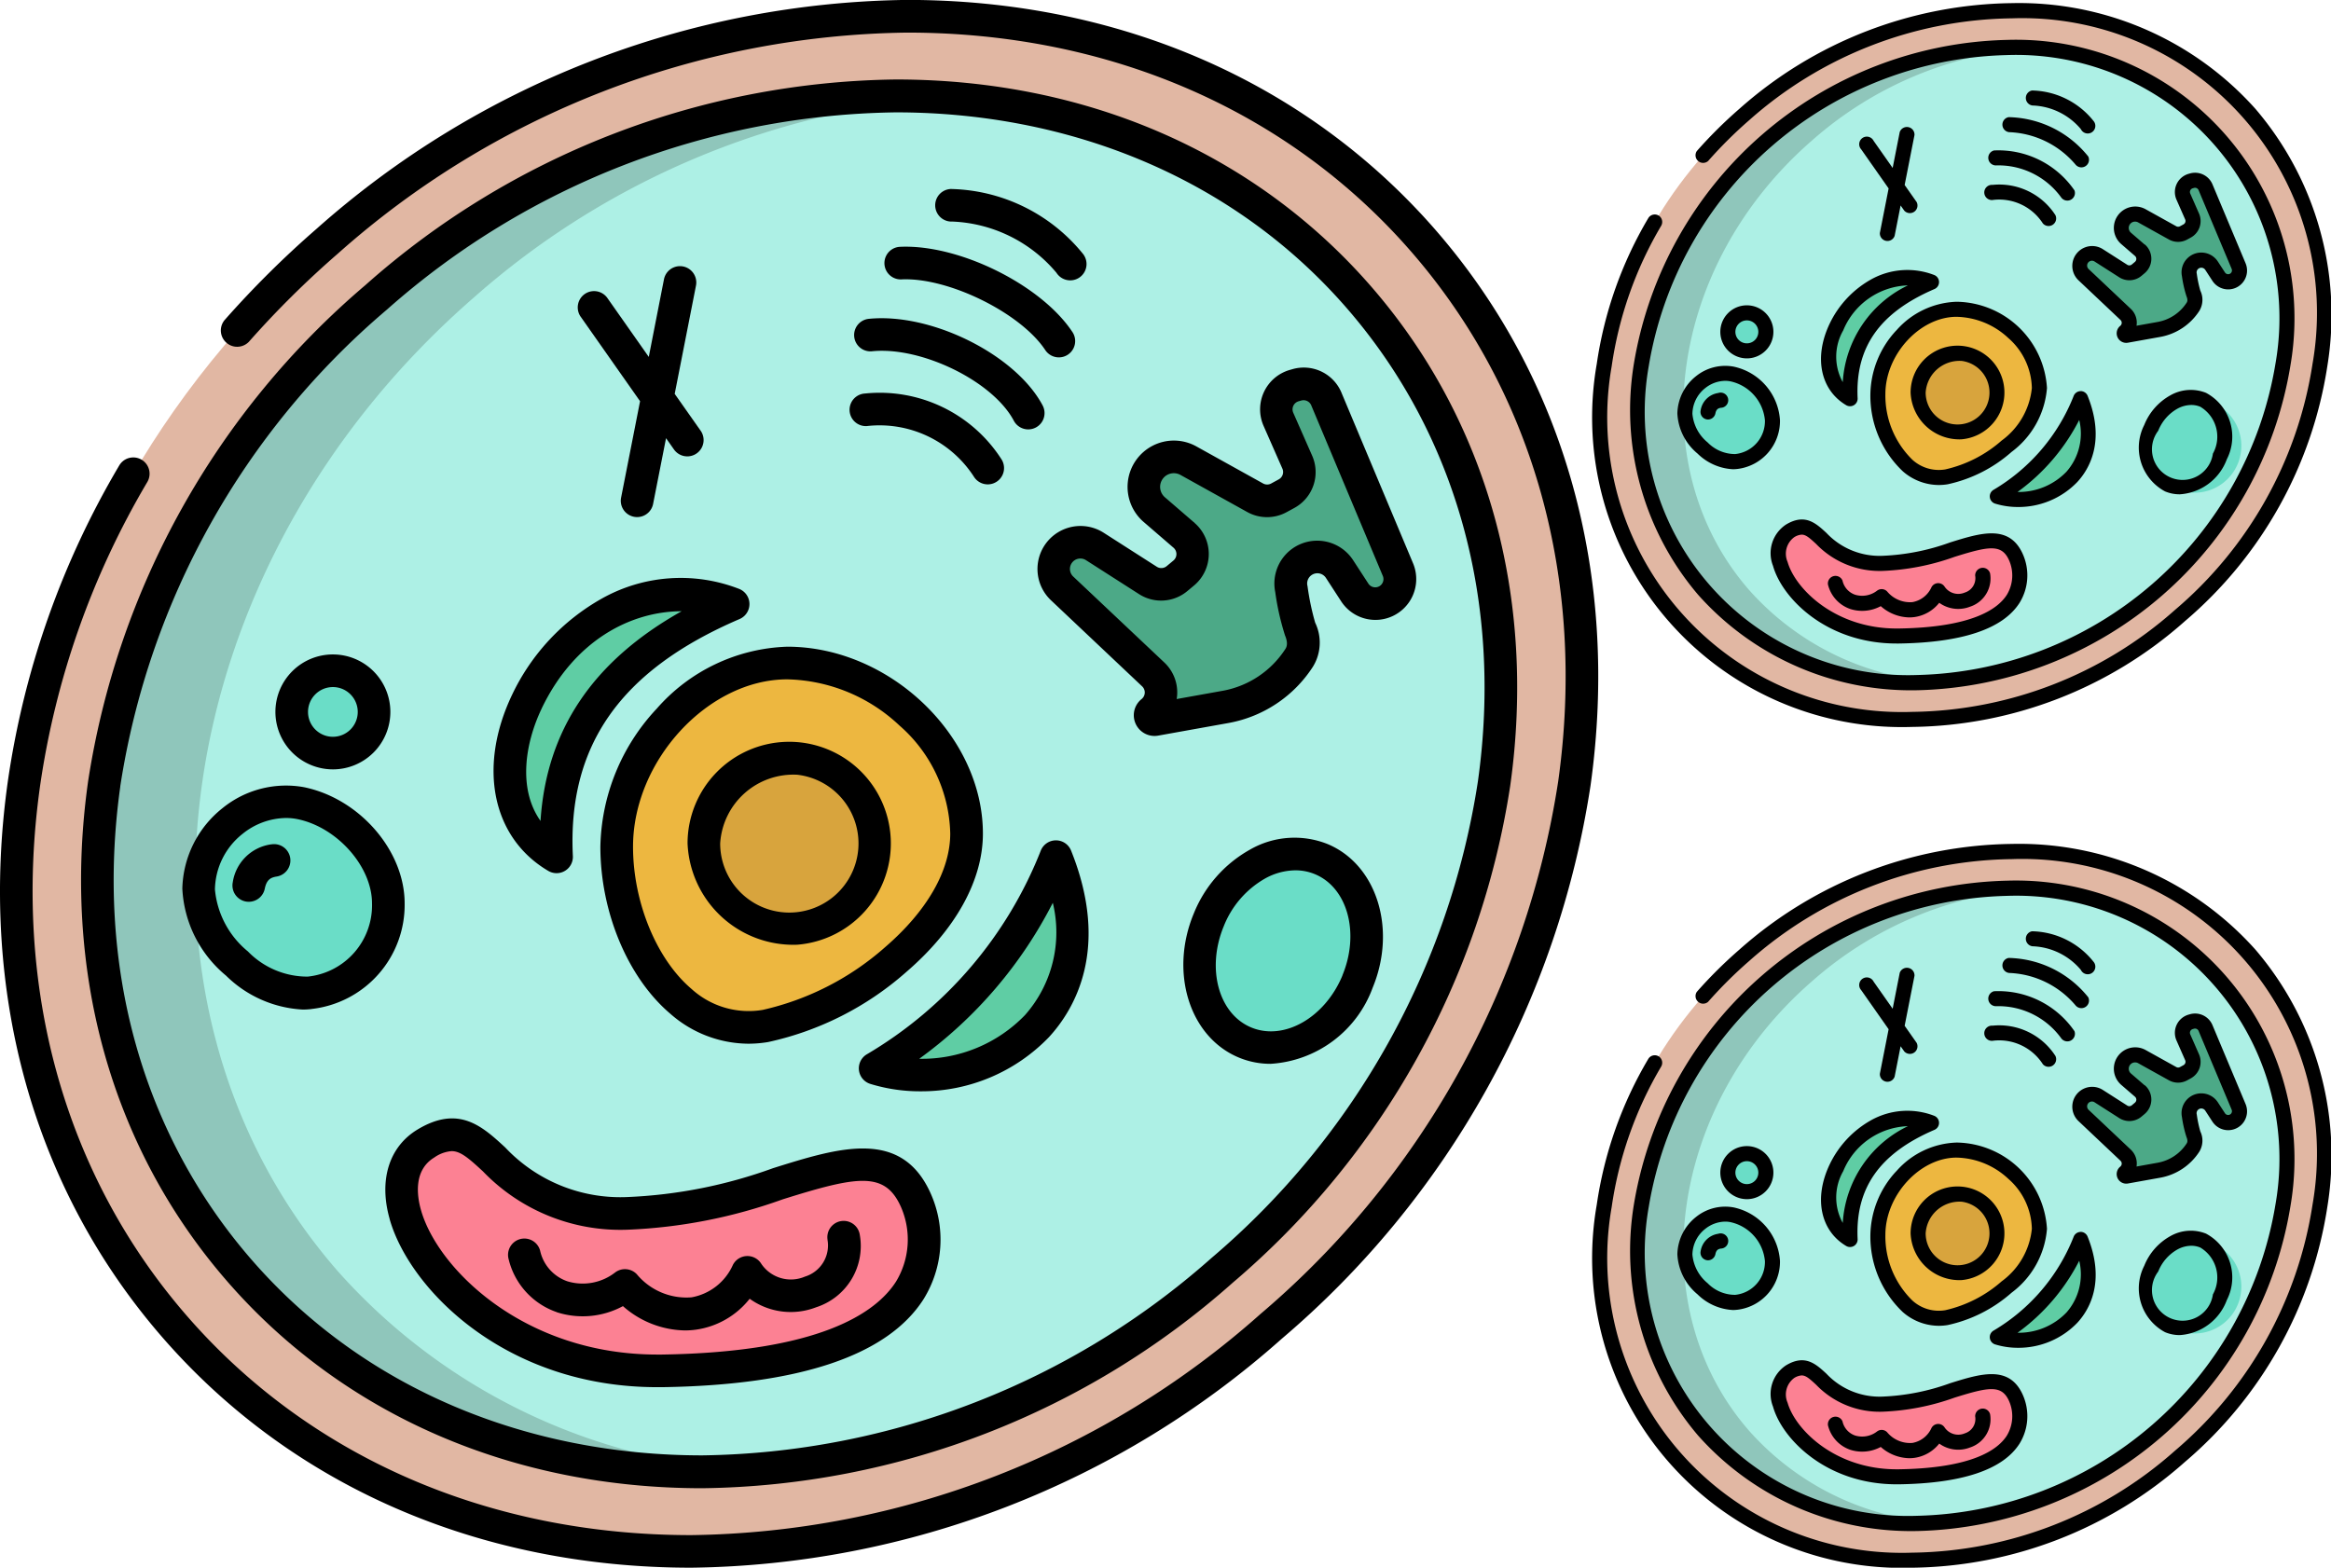 <svg xmlns="http://www.w3.org/2000/svg" width="153.382" height="103.175" viewBox="0 0 153.382 103.175">
  <g id="Grupo_156971" data-name="Grupo 156971" transform="translate(-390 -5136.17)">
    <g id="Grupo_156968" data-name="Grupo 156968" transform="translate(379.033 5120.565)">
      <path id="Trazado_193098" data-name="Trazado 193098" d="M108.588,35.388c17.153,19.721,12.663,51.7-10.026,71.439s-54.988,19.743-72.139.021S13.76,55.143,36.449,35.409,91.438,15.666,108.588,35.388Z" transform="translate(-3.955 -3.925)" fill="#e1b7a3"/>
      <path id="Trazado_193099" data-name="Trazado 193099" d="M123.849,58.231c15.376,17.678,11.352,46.351-8.989,64.042s-49.293,17.7-64.669.019S38.839,75.942,59.18,58.251,108.473,40.553,123.849,58.231Z" transform="translate(-23.47 -23.069)" fill="#adf0e5"/>
      <path id="Trazado_193100" data-name="Trazado 193100" d="M356.752,145.591a1.614,1.614,0,0,1-.715,2.041,1.608,1.608,0,0,1-2.127-.536l-1.009-1.552a1.745,1.745,0,0,0-3.208.951,1.707,1.707,0,0,0,.041.373,18.965,18.965,0,0,0,.575,2.631,1.95,1.95,0,0,1-.064,1.893,7.269,7.269,0,0,1-4.835,3.223l-4.631.833a.29.29,0,0,1-.232-.513,1.629,1.629,0,0,0,.1-2.453l-6-5.663a1.758,1.758,0,0,1,2.157-2.758l3.489,2.232a1.623,1.623,0,0,0,1.916-.12l.44-.365a1.628,1.628,0,0,0,.021-2.481l-1.97-1.7a1.974,1.974,0,0,1,2.249-3.219l4.393,2.442a1.63,1.63,0,0,0,1.569.006l.494-.27a1.627,1.627,0,0,0,.71-2.082l-1.238-2.813a1.628,1.628,0,0,1,.834-2.146,1.611,1.611,0,0,1,.207-.075l.17-.047a1.626,1.626,0,0,1,1.921.878Z" transform="translate(-253.791 -92.484)" fill="#4ca987"/>
      <path id="Trazado_193101" data-name="Trazado 193101" d="M386.79,277.84c2.7,1.122,3.775,4.734,2.393,8.067s-4.7,5.129-7.4,4.009-3.775-4.732-2.393-8.067S384.086,276.72,386.79,277.84Z" transform="translate(-288.887 -205.698)" fill="#6addc7"/>
      <path id="Trazado_193102" data-name="Trazado 193102" d="M291.225,278.32c4.255,10.577-5.135,16.026-11.9,13.932A28.055,28.055,0,0,0,291.225,278.32Z" transform="translate(-210.773 -206.337)" fill="#5fcda4"/>
      <path id="Trazado_193103" data-name="Trazado 193103" d="M167.93,367.964c1.15,2.59,2.3,10.934-16.691,11.223-13.264.2-20.6-11.927-15.541-14.966,4.318-2.59,4.022,4.605,13.238,4.605S165.377,362.219,167.93,367.964Z" transform="translate(-96.7 -273.363)" fill="#fc8193"/>
      <path id="Trazado_193104" data-name="Trazado 193104" d="M211.283,218.95c5.88,0,11.8,5.105,11.8,11.223s-8.058,11.8-13.238,12.663c-5.8.966-9.783-5.68-9.783-11.8s5.343-12.086,11.223-12.086Z" transform="translate(-148.514 -159.708)" fill="#edb740"/>
      <path id="Trazado_193105" data-name="Trazado 193105" d="M170.369,215.151c-8.009-4.71.949-20.655,11.618-16.635C176.036,201.067,169.9,205.495,170.369,215.151Z" transform="translate(-122.778 -143.154)" fill="#5fcda4"/>
      <path id="Trazado_193106" data-name="Trazado 193106" d="M84.357,268.162a5.808,5.808,0,0,1-5.18,5.889c-3.264.384-7.38-3.558-7.3-6.831a5.831,5.831,0,0,1,6.713-5.652c2.994.609,5.768,3.539,5.768,6.595Z" transform="translate(-47.837 -193.104)" fill="#6addc7"/>
      <circle id="Elipse_4997" data-name="Elipse 4997" cx="2.708" cy="2.708" r="2.708" transform="translate(30.161 59.751)" fill="#6addc7"/>
      <path id="Trazado_193107" data-name="Trazado 193107" d="M232.936,248.21a5.618,5.618,0,1,1-6.146,5.592,5.889,5.889,0,0,1,6.146-5.592Z" transform="translate(-169.508 -182.689)" fill="#d8a43d"/>
      <path id="Trazado_193108" data-name="Trazado 193108" d="M56.629,122.3c-15.376-17.678-11.352-46.351,8.989-64.042A53.066,53.066,0,0,1,96.6,45.1c-12.631-.887-26.308,3.5-37.415,13.16C38.839,75.947,34.815,104.619,50.191,122.3c8.391,9.646,20.822,14.025,33.692,13.141A39.224,39.224,0,0,1,56.629,122.3Z" transform="translate(-23.47 -23.074)" fill="#8fc6bb"/>
      <g id="Grupo_156967" data-name="Grupo 156967" transform="translate(10.967 15.605)">
        <path id="Trazado_193109" data-name="Trazado 193109" d="M45.432,119.071c7.64,8.785,18.743,13.622,31.267,13.622h.016a53.493,53.493,0,0,0,34.9-13.537A53.493,53.493,0,0,0,129.86,86.471c1.741-12.408-1.509-24.081-9.152-32.87S101.964,39.979,89.441,39.979h-.015a53.5,53.5,0,0,0-34.9,13.537A53.493,53.493,0,0,0,36.28,86.2c-1.741,12.408,1.509,24.082,9.152,32.87ZM38.4,86.5A51.348,51.348,0,0,1,55.934,55.135,51.5,51.5,0,0,1,89.439,42.143c11.4,0,22.189,4.287,29.65,12.867,7.229,8.312,10.3,19.38,8.646,31.163a51.35,51.35,0,0,1-17.529,31.366A51.5,51.5,0,0,1,76.7,130.531c-11.4,0-22.189-4.287-29.65-12.867-7.229-8.313-10.3-19.381-8.646-31.164Z" transform="translate(-30.487 -34.748)"/>
        <path id="Trazado_193110" data-name="Trazado 193110" d="M129.393,365.247c1.32,4.629,7.638,11.058,17.6,11.058.117,0,.235,0,.353,0,9.03-.137,14.81-2.084,17.178-5.789A7.447,7.447,0,0,0,165,363.57c-1.922-4.325-6.03-3.039-10.381-1.677a31.888,31.888,0,0,1-9.592,1.9,10.4,10.4,0,0,1-8.034-3.269c-1.5-1.38-3.047-2.808-5.755-1.182-1.885,1.131-2.573,3.337-1.842,5.9Zm2.945-4.062a2.274,2.274,0,0,1,1.133-.414c.582,0,1.1.443,2.064,1.335a12.545,12.545,0,0,0,9.489,3.837,34.094,34.094,0,0,0,10.234-2c4.914-1.539,6.727-1.866,7.779.5a5.341,5.341,0,0,1-.325,4.916c-1.344,2.1-5.107,4.643-15.4,4.8l-.311,0c-8.752,0-14.441-5.635-15.543-9.5-.268-.939-.509-2.639.882-3.474Z" transform="translate(-103.754 -285.011)"/>
        <path id="Trazado_193111" data-name="Trazado 193111" d="M169.961,396.064a5.565,5.565,0,0,0,4.358-.4,6.3,6.3,0,0,0,4.073,1.6,5.412,5.412,0,0,0,.745-.052,5.477,5.477,0,0,0,3.521-2.033,4.619,4.619,0,0,0,4.368.563,4.234,4.234,0,0,0,2.879-4.764,1.073,1.073,0,0,0-2.125.3l0,.024a2.143,2.143,0,0,1-1.487,2.42,2.351,2.351,0,0,1-2.864-.833,1.073,1.073,0,0,0-1.874.061,3.687,3.687,0,0,1-2.719,2.135,4.238,4.238,0,0,1-3.6-1.514,1.073,1.073,0,0,0-1.427-.125,3.475,3.475,0,0,1-3.155.582,2.757,2.757,0,0,1-1.786-2.02,1.073,1.073,0,0,0-2.071.565,4.9,4.9,0,0,0,3.161,3.485Z" transform="translate(-133.329 -309.704)"/>
        <path id="Trazado_193112" data-name="Trazado 193112" d="M272.589,138.38a7.393,7.393,0,0,1,7.073,3.355,1.073,1.073,0,0,0,1.79-1.184,9.517,9.517,0,0,0-8.964-4.315,1.073,1.073,0,0,0,.1,2.144Z" transform="translate(-215.563 -110.338)"/>
        <path id="Trazado_193113" data-name="Trazado 193113" d="M273.956,115.37c3.253-.339,7.967,1.965,9.345,4.566a1.073,1.073,0,0,0,1.9-1c-1.779-3.357-7.349-6.125-11.464-5.7a1.073,1.073,0,0,0,.223,2.134Z" transform="translate(-216.593 -92.25)"/>
        <path id="Trazado_193114" data-name="Trazado 193114" d="M283.282,93.415c3.072-.146,7.84,2.2,9.459,4.651a1.073,1.073,0,0,0,1.79-1.184c-2.063-3.119-7.479-5.794-11.35-5.611a1.073,1.073,0,1,0,.1,2.144Z" transform="translate(-223.962 -75.027)"/>
        <path id="Trazado_193115" data-name="Trazado 193115" d="M298.825,75.684a9.428,9.428,0,0,1,6.858,3.369,1.073,1.073,0,1,0,1.794-1.177l0-.007a11.5,11.5,0,0,0-8.748-4.328,1.073,1.073,0,0,0,.1,2.144Z" transform="translate(-236.169 -61.103)"/>
        <path id="Trazado_193116" data-name="Trazado 193116" d="M198.748,218.046a13.656,13.656,0,0,0-3.689,9.063c0,4.31,1.808,8.627,4.608,11a7.841,7.841,0,0,0,5.129,1.967,7.932,7.932,0,0,0,1.3-.109,20.2,20.2,0,0,0,9.085-4.605c3.256-2.8,5.049-6.042,5.049-9.115,0-6.436-6.135-12.3-12.872-12.3a11.919,11.919,0,0,0-8.609,4.1Zm8.607-1.95a11.1,11.1,0,0,1,7.378,3.033,9.72,9.72,0,0,1,3.348,7.117c0,2.439-1.528,5.1-4.3,7.489a18.22,18.22,0,0,1-8.038,4.115,5.584,5.584,0,0,1-4.686-1.379c-2.3-1.95-3.849-5.712-3.849-9.361,0-5.662,4.934-11.014,10.151-11.014Z" transform="translate(-155.554 -171.386)"/>
        <path id="Trazado_193117" data-name="Trazado 193117" d="M287.3,273.324a1.073,1.073,0,0,0-1,.672,27.075,27.075,0,0,1-11.451,13.411,1.073,1.073,0,0,0,.233,1.946,11.111,11.111,0,0,0,3.287.487,11.641,11.641,0,0,0,8.465-3.562c1.663-1.805,4.064-5.8,1.457-12.282a1.073,1.073,0,0,0-1-.672Zm-2.04,11.5A9.423,9.423,0,0,1,278.3,287.7a28.848,28.848,0,0,0,8.79-10.266,8.221,8.221,0,0,1-1.831,7.391Z" transform="translate(-217.814 -218.018)"/>
        <path id="Trazado_193118" data-name="Trazado 193118" d="M165.906,212.139a1.073,1.073,0,0,0,1.616-.977c-.355-7.278,3.131-12.234,10.97-15.6a1.073,1.073,0,0,0-.045-1.99,10.6,10.6,0,0,0-9.047.658,14.287,14.287,0,0,0-5.869,6.3C161.251,205.3,162.205,209.961,165.906,212.139Zm-.439-10.684c2.128-4.45,5.82-6.4,9.212-6.406-5.837,3.277-8.9,7.824-9.285,13.8-1.5-2.119-1.011-5.123.073-7.39Z" transform="translate(-129.827 -154.821)"/>
        <path id="Trazado_193119" data-name="Trazado 193119" d="M229.011,256.539a6.688,6.688,0,1,0-7.219-6.666A6.967,6.967,0,0,0,229.011,256.539Zm0-11.187a4.551,4.551,0,1,1-5.073,4.52A4.826,4.826,0,0,1,229.011,245.352Z" transform="translate(-176.55 -194.364)"/>
        <path id="Trazado_193120" data-name="Trazado 193120" d="M99.193,223.879a3.782,3.782,0,1,0-3.781-3.782h0A3.786,3.786,0,0,0,99.193,223.879Zm0-5.417a1.636,1.636,0,1,1-1.635,1.636h0A1.637,1.637,0,0,1,99.193,218.462Z" transform="translate(-77.29 -173.244)"/>
        <path id="Trazado_193121" data-name="Trazado 193121" d="M75.376,271.2a6.893,6.893,0,0,0,6.129-6.953c0-3.473-2.974-6.9-6.63-7.646a6.627,6.627,0,0,0-5.365,1.389,6.967,6.967,0,0,0-2.633,5.289A7.925,7.925,0,0,0,69.748,269a7.759,7.759,0,0,0,5.048,2.237,5,5,0,0,0,.581-.034Zm-6.354-7.87a4.761,4.761,0,0,1,1.825-3.662,4.637,4.637,0,0,1,2.85-1.038,3.776,3.776,0,0,1,.75.074c2.616.532,4.911,3.122,4.911,5.543a4.717,4.717,0,0,1-4.234,4.822,5.456,5.456,0,0,1-3.934-1.659A5.968,5.968,0,0,1,69.022,263.332Z" transform="translate(-54.879 -204.795)"/>
        <path id="Trazado_193122" data-name="Trazado 193122" d="M84.784,274.494a2.965,2.965,0,0,0-2.521,2.493,1.073,1.073,0,0,0,.838,1.265,1.06,1.06,0,0,0,.215.021,1.073,1.073,0,0,0,1.052-.86c.118-.582.374-.736.776-.8a1.073,1.073,0,1,0-.345-2.118l-.014,0Z" transform="translate(-66.946 -218.924)"/>
        <path id="Trazado_193123" data-name="Trazado 193123" d="M383.293,272.911a5.87,5.87,0,0,0-5.116.381,8.406,8.406,0,0,0-3.684,4.206c-1.606,3.876-.273,8.123,2.972,9.469a5.42,5.42,0,0,0,2.086.412,7.648,7.648,0,0,0,6.714-5c1.606-3.874.273-8.122-2.972-9.468Zm.99,8.648c-1.153,2.782-3.843,4.321-6,3.428s-2.965-3.882-1.812-6.665a6.255,6.255,0,0,1,2.723-3.142,4.187,4.187,0,0,1,1.99-.536,3.328,3.328,0,0,1,1.282.252c2.154.89,2.965,3.88,1.812,6.662Z" transform="translate(-295.946 -217.365)"/>
        <path id="Trazado_193124" data-name="Trazado 193124" d="M338.039,141.041l-.438.365a.552.552,0,0,1-.653.041l-3.489-2.233a2.831,2.831,0,0,0-3.471,4.443l5.995,5.662a.553.553,0,0,1,.022.783.513.513,0,0,1-.056.052,1.363,1.363,0,0,0,1.093,2.407l4.631-.831a8.38,8.38,0,0,0,5.546-3.7,3.018,3.018,0,0,0,.151-2.9,16.8,16.8,0,0,1-.5-2.375c0-.021-.008-.043-.012-.064a.672.672,0,0,1,1.105-.643.665.665,0,0,1,.114.133l1.009,1.552a2.687,2.687,0,0,0,4.73-2.5l-4.738-11.294c-.005-.012-.011-.025-.017-.038a2.686,2.686,0,0,0-3.189-1.456l-.169.048a2.7,2.7,0,0,0-1.729,3.683l1.238,2.814a.55.55,0,0,1-.241.708l-.494.269a.552.552,0,0,1-.534,0l-4.394-2.441a3.047,3.047,0,0,0-3.471,4.969l1.97,1.7a.553.553,0,0,1,.058.78.561.561,0,0,1-.065.064Zm1.41-2.468-1.97-1.7a.9.9,0,0,1-.092-1.271.882.882,0,0,1,.1-.1.906.906,0,0,1,1.014-.1l4.393,2.441a2.686,2.686,0,0,0,2.6.01l.494-.269a2.683,2.683,0,0,0,1.178-3.457l-1.238-2.814a.553.553,0,0,1,.283-.73.546.546,0,0,1,.071-.026l.169-.048a.551.551,0,0,1,.647.285l4.728,11.27a.541.541,0,0,1-.952.5l-1.009-1.551a2.818,2.818,0,0,0-5.123,2.1,16.992,16.992,0,0,0,.644,2.856c.238.56.076.809.021.893a6.229,6.229,0,0,1-4.123,2.749l-3.027.543a2.769,2.769,0,0,0,.034-.329,2.7,2.7,0,0,0-.844-2.073l-6-5.662a.686.686,0,0,1,.841-1.076l3.489,2.233a2.689,2.689,0,0,0,3.183-.2l.438-.365a2.7,2.7,0,0,0,.036-4.117Z" transform="translate(-260.83 -104.148)"/>
        <path id="Trazado_193125" data-name="Trazado 193125" d="M192.211,106.122l-1.248,6.345a1.073,1.073,0,1,0,2.106.414l.851-4.327.515.733a1.073,1.073,0,0,0,1.773-1.209l-.018-.025-1.7-2.415,1.4-7.125a1.073,1.073,0,0,0-2.106-.414l-1,5.107-2.717-3.867a1.073,1.073,0,0,0-1.773,1.209l.018.025Z" transform="translate(-150.094 -79.716)"/>
        <path id="Trazado_193126" data-name="Trazado 193126" d="M105.443,30.758C96.943,20.986,84.591,15.6,70.657,15.6h-.017a59.548,59.548,0,0,0-38.85,15.07,64.415,64.415,0,0,0-6.05,6.006,1.073,1.073,0,0,0,1.6,1.427A62.263,62.263,0,0,1,33.2,32.295,57.407,57.407,0,0,1,70.641,17.751h.016c13.3,0,25.082,5.119,33.167,14.415s11.524,21.681,9.674,34.861a57.405,57.405,0,0,1-19.6,35.064A57.411,57.411,0,0,1,56.46,116.636h-.016c-13.3,0-25.082-5.119-33.167-14.415S11.753,80.539,13.6,67.358A54.608,54.608,0,0,1,20.659,47.33a1.073,1.073,0,0,0-.259-1.39l-.007-.005a1.072,1.072,0,0,0-1.5.186,1.053,1.053,0,0,0-.08.118A56.752,56.752,0,0,0,11.478,67.06c-1.938,13.805,1.678,26.792,10.18,36.567S42.51,118.78,56.444,118.78h.017a59.547,59.547,0,0,0,38.85-15.07,59.548,59.548,0,0,0,20.312-36.385c1.937-13.8-1.678-26.791-10.181-36.567Z" transform="translate(-10.967 -15.605)"/>
      </g>
    </g>
    <g id="Grupo_156969" data-name="Grupo 156969" transform="translate(483.866 5176.111)">
      <path id="Trazado_193098-2" data-name="Trazado 193098" d="M58.744,27.428c7.918,9.1,5.846,23.869-4.628,32.979s-25.385,9.114-33.3.01-5.846-23.869,4.628-32.979S50.827,18.324,58.744,27.428Z" transform="translate(-4.537 -4.502)" fill="#e1b7a3"/>
      <path id="Trazado_193099-2" data-name="Trazado 193099" d="M79.165,51.1c7.1,8.161,5.241,21.4-4.15,29.564s-22.756,8.17-29.854.009-5.241-21.4,4.15-29.564S72.067,42.935,79.165,51.1Z" transform="translate(-26.922 -26.463)" fill="#adf0e5"/>
      <path id="Trazado_193100-2" data-name="Trazado 193100" d="M344.558,139.005a.745.745,0,0,1-.33.942.742.742,0,0,1-.982-.248l-.466-.716a.806.806,0,0,0-1.481.439.789.789,0,0,0,.019.172,8.755,8.755,0,0,0,.266,1.215.9.9,0,0,1-.03.874,3.356,3.356,0,0,1-2.232,1.488l-2.138.384a.134.134,0,0,1-.107-.237.752.752,0,0,0,.047-1.132l-2.768-2.614a.812.812,0,0,1,1-1.273l1.611,1.03a.749.749,0,0,0,.885-.055l.2-.168a.752.752,0,0,0,.01-1.145l-.909-.786a.911.911,0,0,1,1.038-1.486l2.028,1.127a.752.752,0,0,0,.724,0l.228-.125a.751.751,0,0,0,.328-.961l-.572-1.3a.752.752,0,0,1,.385-.991.743.743,0,0,1,.1-.035l.078-.022a.751.751,0,0,1,.887.405Z" transform="translate(-291.122 -106.088)" fill="#4ca987"/>
      <path id="Trazado_193101-2" data-name="Trazado 193101" d="M382.481,277.66a3.084,3.084,0,1,1-3.416,1.851A2.778,2.778,0,0,1,382.481,277.66Z" transform="translate(-331.381 -235.956)" fill="#6addc7"/>
      <path id="Trazado_193102-2" data-name="Trazado 193102" d="M284.821,278.32c1.964,4.883-2.371,7.4-5.491,6.431A12.951,12.951,0,0,0,284.821,278.32Z" transform="translate(-241.777 -236.689)" fill="#5fcda4"/>
      <path id="Trazado_193103-2" data-name="Trazado 193103" d="M149.711,365.646c.531,1.2,1.063,5.047-7.705,5.181-6.123.092-9.511-5.506-7.174-6.909,1.993-1.2,1.856,2.126,6.111,2.126S148.532,362.994,149.711,365.646Z" transform="translate(-110.924 -313.573)" fill="#fc8193"/>
      <path id="Trazado_193104-2" data-name="Trazado 193104" d="M205.241,218.95a5.543,5.543,0,0,1,5.447,5.181c0,2.824-3.72,5.447-6.111,5.846-2.678.446-4.516-2.622-4.516-5.448s2.467-5.579,5.181-5.579Z" transform="translate(-170.36 -183.2)" fill="#edb740"/>
      <path id="Trazado_193105-2" data-name="Trazado 193105" d="M168.712,205.849c-3.7-2.174.438-9.535,5.363-7.68C171.328,199.347,168.494,201.391,168.712,205.849Z" transform="translate(-140.838 -164.211)" fill="#5fcda4"/>
      <path id="Trazado_193106-2" data-name="Trazado 193106" d="M77.637,264.56a2.681,2.681,0,0,1-2.391,2.718,3.533,3.533,0,0,1-3.37-3.153,2.692,2.692,0,0,1,3.1-2.609,3.391,3.391,0,0,1,2.663,3.044Z" transform="translate(-54.873 -221.509)" fill="#6addc7"/>
      <circle id="Elipse_4997-2" data-name="Elipse 4997" cx="1.25" cy="1.25" r="1.25" transform="translate(19.828 35.984)" fill="#6addc7"/>
      <path id="Trazado_193107-2" data-name="Trazado 193107" d="M229.627,248.21a2.594,2.594,0,1,1-2.837,2.582,2.719,2.719,0,0,1,2.837-2.582Z" transform="translate(-194.442 -209.562)" fill="#d8a43d"/>
      <path id="Trazado_193108-2" data-name="Trazado 193108" d="M48.134,80.675c-7.1-8.161-5.241-21.4,4.15-29.564a24.5,24.5,0,0,1,14.3-6.075,24.025,24.025,0,0,0-17.272,6.075c-9.39,8.167-11.248,21.4-4.15,29.564a18.583,18.583,0,0,0,15.553,6.066,18.107,18.107,0,0,1-12.581-6.066Z" transform="translate(-26.922 -26.468)" fill="#8fc6bb"/>
      <g id="Grupo_156967-2" data-name="Grupo 156967" transform="translate(10.967 15.605)">
        <path id="Trazado_193109-2" data-name="Trazado 193109" d="M40.258,76.491A18.749,18.749,0,0,0,54.692,82.78H54.7A25.49,25.49,0,0,0,79.233,61.441,18.324,18.324,0,0,0,60.574,39.979h-.007A25.49,25.49,0,0,0,36.033,61.317a18.752,18.752,0,0,0,4.225,15.174ZM37.014,61.455a24.482,24.482,0,0,1,23.56-20.477A17.323,17.323,0,0,1,78.252,61.3a24.482,24.482,0,0,1-23.56,20.477A17.323,17.323,0,0,1,37.014,61.455Z" transform="translate(-33.359 -37.564)"/>
        <path id="Trazado_193110-2" data-name="Trazado 193110" d="M129.239,361.68c.609,2.137,3.526,5.1,8.123,5.1h.163c4.169-.063,6.837-.962,7.93-2.672a3.438,3.438,0,0,0,.221-3.205c-.887-2-2.784-1.4-4.792-.774a14.722,14.722,0,0,1-4.428.878,4.8,4.8,0,0,1-3.709-1.509c-.692-.637-1.407-1.3-2.657-.546a2.256,2.256,0,0,0-.85,2.725Zm1.36-1.875a1.05,1.05,0,0,1,.523-.191c.269,0,.506.2.953.616a5.791,5.791,0,0,0,4.38,1.771,15.739,15.739,0,0,0,4.725-.924c2.269-.71,3.106-.861,3.591.231a2.465,2.465,0,0,1-.15,2.269c-.621.971-2.358,2.143-7.11,2.215h-.143c-4.04,0-6.666-2.6-7.175-4.386a1.348,1.348,0,0,1,.407-1.6Z" transform="translate(-117.403 -324.639)"/>
        <path id="Trazado_193111-2" data-name="Trazado 193111" d="M168.238,392.832a2.569,2.569,0,0,0,2.012-.185,2.908,2.908,0,0,0,1.88.741,2.5,2.5,0,0,0,.344-.024,2.528,2.528,0,0,0,1.625-.938,2.132,2.132,0,0,0,2.016.26,1.955,1.955,0,0,0,1.329-2.2.5.5,0,0,0-.981.139l0,.011a.989.989,0,0,1-.686,1.117,1.085,1.085,0,0,1-1.322-.384.5.5,0,0,0-.865.028,1.7,1.7,0,0,1-1.255.985,1.956,1.956,0,0,1-1.663-.7.5.5,0,0,0-.659-.058,1.6,1.6,0,0,1-1.456.269,1.273,1.273,0,0,1-.825-.933.5.5,0,0,0-.956.261,2.262,2.262,0,0,0,1.459,1.609Z" transform="translate(-151.328 -352.965)"/>
        <path id="Trazado_193112-2" data-name="Trazado 193112" d="M271.984,137.218a3.413,3.413,0,0,1,3.265,1.549.5.5,0,0,0,.826-.546,4.393,4.393,0,0,0-4.138-1.992.5.5,0,1,0,.046.99Z" transform="translate(-245.659 -124.272)"/>
        <path id="Trazado_193113-2" data-name="Trazado 193113" d="M273.321,114.2a5.1,5.1,0,0,1,4.314,2.108.5.5,0,0,0,.875-.464,6.073,6.073,0,0,0-5.292-2.63.5.5,0,0,0,.1.985Z" transform="translate(-246.84 -103.524)"/>
        <path id="Trazado_193114-2" data-name="Trazado 193114" d="M282.677,92.256a6.014,6.014,0,0,1,4.367,2.147.5.5,0,0,0,.826-.546,6.884,6.884,0,0,0-5.239-2.59.5.5,0,0,0,.046.99Z" transform="translate(-255.293 -83.768)"/>
        <path id="Trazado_193115-2" data-name="Trazado 193115" d="M298.22,74.527a4.353,4.353,0,0,1,3.166,1.555.5.5,0,1,0,.828-.543l0,0a5.309,5.309,0,0,0-4.039-2,.5.5,0,0,0,.046.99Z" transform="translate(-269.296 -67.795)"/>
        <path id="Trazado_193116-2" data-name="Trazado 193116" d="M196.762,215.841a6.3,6.3,0,0,0-1.7,4.184,6.846,6.846,0,0,0,2.127,5.077,3.62,3.62,0,0,0,2.368.908,3.663,3.663,0,0,0,.6-.05,9.323,9.323,0,0,0,4.194-2.126,5.82,5.82,0,0,0,2.331-4.208,6.044,6.044,0,0,0-5.942-5.676,5.5,5.5,0,0,0-3.974,1.891Zm3.974-.9a5.126,5.126,0,0,1,3.406,1.4,4.487,4.487,0,0,1,1.545,3.286,4.876,4.876,0,0,1-1.987,3.457,8.411,8.411,0,0,1-3.711,1.9,2.578,2.578,0,0,1-2.163-.637,5.907,5.907,0,0,1-1.777-4.322c0-2.614,2.278-5.085,4.686-5.085Z" transform="translate(-176.822 -194.301)"/>
        <path id="Trazado_193117-2" data-name="Trazado 193117" d="M280.318,273.324a.5.5,0,0,0-.459.31,12.5,12.5,0,0,1-5.286,6.191.5.5,0,0,0,.108.9,5.129,5.129,0,0,0,1.517.225A5.374,5.374,0,0,0,280.1,279.3c.768-.833,1.876-2.678.672-5.67a.5.5,0,0,0-.459-.31Zm-.942,5.309a4.35,4.35,0,0,1-3.212,1.327,13.317,13.317,0,0,0,4.058-4.739,3.8,3.8,0,0,1-.845,3.412Z" transform="translate(-248.24 -247.793)"/>
        <path id="Trazado_193118-2" data-name="Trazado 193118" d="M163.966,201.759a.5.5,0,0,0,.746-.451c-.164-3.36,1.445-5.648,5.064-7.2a.5.5,0,0,0-.021-.919,4.894,4.894,0,0,0-4.177.3,6.6,6.6,0,0,0-2.709,2.906C161.817,198.6,162.258,200.754,163.966,201.759Zm-.2-4.932a4.776,4.776,0,0,1,4.253-2.957,7.577,7.577,0,0,0-4.286,6.368,3.478,3.478,0,0,1,.034-3.411Z" transform="translate(-147.311 -175.299)"/>
        <path id="Trazado_193119-2" data-name="Trazado 193119" d="M225.125,249.361a3.087,3.087,0,1,0-3.333-3.078A3.216,3.216,0,0,0,225.125,249.361Zm0-5.164a2.1,2.1,0,1,1-2.342,2.087A2.228,2.228,0,0,1,225.125,244.2Z" transform="translate(-200.906 -220.658)"/>
        <path id="Trazado_193120-2" data-name="Trazado 193120" d="M97.158,219.807a1.746,1.746,0,1,0-1.746-1.746h0A1.748,1.748,0,0,0,97.158,219.807Zm0-2.5a.755.755,0,1,1-.755.755h0A.756.756,0,0,1,97.158,217.307Z" transform="translate(-87.046 -196.432)"/>
        <path id="Trazado_193121-2" data-name="Trazado 193121" d="M70.8,263.281a3.182,3.182,0,0,0,2.829-3.21,3.855,3.855,0,0,0-3.06-3.53,3.059,3.059,0,0,0-2.477.641,3.216,3.216,0,0,0-1.215,2.442,3.659,3.659,0,0,0,1.325,2.639,3.582,3.582,0,0,0,2.33,1.033,2.315,2.315,0,0,0,.268-.016Zm-2.933-3.633a2.2,2.2,0,0,1,.843-1.691,2.14,2.14,0,0,1,1.316-.479,1.741,1.741,0,0,1,.346.034,2.9,2.9,0,0,1,2.267,2.559,2.177,2.177,0,0,1-1.955,2.226,2.519,2.519,0,0,1-1.816-.766A2.755,2.755,0,0,1,67.867,259.648Z" transform="translate(-61.338 -232.625)"/>
        <path id="Trazado_193122-2" data-name="Trazado 193122" d="M83.415,274.485a1.369,1.369,0,0,0-1.164,1.151.5.5,0,0,0,.387.584.489.489,0,0,0,.1.01.5.5,0,0,0,.485-.4c.054-.269.173-.34.358-.371a.5.5,0,1,0-.159-.978h-.007Z" transform="translate(-75.181 -248.832)"/>
        <path id="Trazado_193123-2" data-name="Trazado 193123" d="M378.188,272.685a2.71,2.71,0,0,0-2.362.176,3.88,3.88,0,0,0-1.7,1.942,3.269,3.269,0,0,0,1.372,4.371,2.5,2.5,0,0,0,.963.19,3.531,3.531,0,0,0,3.1-2.308,3.269,3.269,0,0,0-1.372-4.371Zm.457,3.992a2.015,2.015,0,1,1-3.6-1.494,2.888,2.888,0,0,1,1.257-1.45,1.933,1.933,0,0,1,.919-.248,1.537,1.537,0,0,1,.592.116,2.293,2.293,0,0,1,.836,3.076Z" transform="translate(-337.866 -247.043)"/>
        <path id="Trazado_193124-2" data-name="Trazado 193124" d="M333.227,134.2l-.2.168a.255.255,0,0,1-.3.019l-1.611-1.031a1.307,1.307,0,0,0-1.6,2.051l2.767,2.614a.256.256,0,0,1,.01.361.24.24,0,0,1-.026.024.629.629,0,0,0,.5,1.111l2.138-.384a3.869,3.869,0,0,0,2.56-1.706,1.393,1.393,0,0,0,.07-1.337,7.756,7.756,0,0,1-.232-1.1c0-.01,0-.02-.006-.03a.31.31,0,0,1,.51-.3.307.307,0,0,1,.053.062l.466.716a1.24,1.24,0,0,0,2.184-1.156l-2.187-5.214-.008-.017a1.24,1.24,0,0,0-1.472-.672l-.078.022a1.247,1.247,0,0,0-.8,1.7l.572,1.3a.254.254,0,0,1-.111.327l-.228.124a.255.255,0,0,1-.246,0l-2.028-1.127a1.407,1.407,0,0,0-1.6,2.294l.909.785a.255.255,0,0,1,0,.39Zm.651-1.139-.909-.785a.416.416,0,0,1-.042-.587.407.407,0,0,1,.048-.047.418.418,0,0,1,.468-.044l2.028,1.127a1.24,1.24,0,0,0,1.2,0l.228-.124a1.238,1.238,0,0,0,.544-1.6l-.571-1.3a.255.255,0,0,1,.131-.337l.033-.012.078-.022a.254.254,0,0,1,.3.131l2.183,5.2a.25.25,0,0,1-.44.233l-.466-.716a1.3,1.3,0,0,0-2.365.97,7.847,7.847,0,0,0,.3,1.319c.11.258.035.373.01.412a2.876,2.876,0,0,1-1.9,1.269l-1.4.251a1.285,1.285,0,0,0,.016-.152,1.246,1.246,0,0,0-.39-.957l-2.768-2.614a.317.317,0,0,1,.388-.5l1.611,1.031a1.241,1.241,0,0,0,1.47-.092l.2-.168a1.246,1.246,0,0,0,.017-1.9Z" transform="translate(-297.584 -117.172)"/>
        <path id="Trazado_193125-2" data-name="Trazado 193125" d="M190,101.337l-.576,2.929a.5.5,0,0,0,.972.191l.393-2,.238.338a.5.5,0,0,0,.819-.558l-.008-.012-.783-1.115.647-3.289a.5.5,0,0,0-.972-.191l-.464,2.358-1.254-1.785a.5.5,0,1,0-.819.558l.008.011Z" transform="translate(-170.56 -89.146)"/>
        <path id="Trazado_193126-2" data-name="Trazado 193126" d="M54.581,22.6a20.86,20.86,0,0,0-16.059-7h-.008A27.49,27.49,0,0,0,20.58,22.562a29.737,29.737,0,0,0-2.793,2.773.5.5,0,0,0,.74.659,28.743,28.743,0,0,1,2.7-2.684A26.5,26.5,0,0,1,38.515,16.6h.007A19.394,19.394,0,0,1,58.3,39.344a26.5,26.5,0,0,1-9.046,16.187,26.5,26.5,0,0,1-17.285,6.714h-.007A19.394,19.394,0,0,1,12.184,39.5a25.209,25.209,0,0,1,3.257-9.246.5.5,0,0,0-.119-.642l0,0a.5.5,0,0,0-.694.086.486.486,0,0,0-.037.055A26.2,26.2,0,0,0,11.2,39.359,20.383,20.383,0,0,0,31.961,63.235h.008A27.489,27.489,0,0,0,49.9,56.278a27.49,27.49,0,0,0,9.377-16.8,20.862,20.862,0,0,0-4.7-16.881Z" transform="translate(-10.967 -15.605)"/>
      </g>
    </g>
    <g id="Grupo_156970" data-name="Grupo 156970" transform="translate(483.866 5120.776)">
      <path id="Trazado_193098-3" data-name="Trazado 193098" d="M58.744,27.428c7.918,9.1,5.846,23.869-4.628,32.979s-25.385,9.114-33.3.01-5.846-23.869,4.628-32.979S50.827,18.324,58.744,27.428Z" transform="translate(-4.537 -4.502)" fill="#e1b7a3"/>
      <path id="Trazado_193099-3" data-name="Trazado 193099" d="M79.165,51.1c7.1,8.161,5.241,21.4-4.15,29.564s-22.756,8.17-29.854.009-5.241-21.4,4.15-29.564S72.067,42.935,79.165,51.1Z" transform="translate(-26.922 -26.463)" fill="#adf0e5"/>
      <path id="Trazado_193100-3" data-name="Trazado 193100" d="M344.558,139.005a.745.745,0,0,1-.33.942.742.742,0,0,1-.982-.248l-.466-.716a.806.806,0,0,0-1.481.439.789.789,0,0,0,.019.172,8.755,8.755,0,0,0,.266,1.215.9.9,0,0,1-.03.874,3.356,3.356,0,0,1-2.232,1.488l-2.138.384a.134.134,0,0,1-.107-.237.752.752,0,0,0,.047-1.132l-2.768-2.614a.812.812,0,0,1,1-1.273l1.611,1.03a.749.749,0,0,0,.885-.055l.2-.168a.752.752,0,0,0,.01-1.145l-.909-.786a.911.911,0,0,1,1.038-1.486l2.028,1.127a.752.752,0,0,0,.724,0l.228-.125a.751.751,0,0,0,.328-.961l-.572-1.3a.752.752,0,0,1,.385-.991.743.743,0,0,1,.1-.035l.078-.022a.751.751,0,0,1,.887.405Z" transform="translate(-291.122 -106.088)" fill="#4ca987"/>
      <path id="Trazado_193101-3" data-name="Trazado 193101" d="M382.481,277.66a3.084,3.084,0,1,1-3.416,1.851A2.778,2.778,0,0,1,382.481,277.66Z" transform="translate(-331.381 -235.956)" fill="#6addc7"/>
      <path id="Trazado_193102-3" data-name="Trazado 193102" d="M284.821,278.32c1.964,4.883-2.371,7.4-5.491,6.431A12.951,12.951,0,0,0,284.821,278.32Z" transform="translate(-241.777 -236.689)" fill="#5fcda4"/>
      <path id="Trazado_193103-3" data-name="Trazado 193103" d="M149.711,365.646c.531,1.2,1.063,5.047-7.705,5.181-6.123.092-9.511-5.506-7.174-6.909,1.993-1.2,1.856,2.126,6.111,2.126S148.532,362.994,149.711,365.646Z" transform="translate(-110.924 -313.573)" fill="#fc8193"/>
      <path id="Trazado_193104-3" data-name="Trazado 193104" d="M205.241,218.95a5.543,5.543,0,0,1,5.447,5.181c0,2.824-3.72,5.447-6.111,5.846-2.678.446-4.516-2.622-4.516-5.448s2.467-5.579,5.181-5.579Z" transform="translate(-170.36 -183.2)" fill="#edb740"/>
      <path id="Trazado_193105-3" data-name="Trazado 193105" d="M168.712,205.849c-3.7-2.174.438-9.535,5.363-7.68C171.328,199.347,168.494,201.391,168.712,205.849Z" transform="translate(-140.838 -164.211)" fill="#5fcda4"/>
      <path id="Trazado_193106-3" data-name="Trazado 193106" d="M77.637,264.56a2.681,2.681,0,0,1-2.391,2.718,3.533,3.533,0,0,1-3.37-3.153,2.692,2.692,0,0,1,3.1-2.609,3.391,3.391,0,0,1,2.663,3.044Z" transform="translate(-54.873 -221.509)" fill="#6addc7"/>
      <circle id="Elipse_4997-3" data-name="Elipse 4997" cx="1.25" cy="1.25" r="1.25" transform="translate(19.828 35.984)" fill="#6addc7"/>
      <path id="Trazado_193107-3" data-name="Trazado 193107" d="M229.627,248.21a2.594,2.594,0,1,1-2.837,2.582,2.719,2.719,0,0,1,2.837-2.582Z" transform="translate(-194.442 -209.562)" fill="#d8a43d"/>
      <path id="Trazado_193108-3" data-name="Trazado 193108" d="M48.134,80.675c-7.1-8.161-5.241-21.4,4.15-29.564a24.5,24.5,0,0,1,14.3-6.075,24.025,24.025,0,0,0-17.272,6.075c-9.39,8.167-11.248,21.4-4.15,29.564a18.583,18.583,0,0,0,15.553,6.066,18.107,18.107,0,0,1-12.581-6.066Z" transform="translate(-26.922 -26.468)" fill="#8fc6bb"/>
      <g id="Grupo_156967-3" data-name="Grupo 156967" transform="translate(10.967 15.605)">
        <path id="Trazado_193109-3" data-name="Trazado 193109" d="M40.258,76.491A18.749,18.749,0,0,0,54.692,82.78H54.7A25.49,25.49,0,0,0,79.233,61.441,18.324,18.324,0,0,0,60.574,39.979h-.007A25.49,25.49,0,0,0,36.033,61.317a18.752,18.752,0,0,0,4.225,15.174ZM37.014,61.455a24.482,24.482,0,0,1,23.56-20.477A17.323,17.323,0,0,1,78.252,61.3a24.482,24.482,0,0,1-23.56,20.477A17.323,17.323,0,0,1,37.014,61.455Z" transform="translate(-33.359 -37.564)"/>
        <path id="Trazado_193110-3" data-name="Trazado 193110" d="M129.239,361.68c.609,2.137,3.526,5.1,8.123,5.1h.163c4.169-.063,6.837-.962,7.93-2.672a3.438,3.438,0,0,0,.221-3.205c-.887-2-2.784-1.4-4.792-.774a14.722,14.722,0,0,1-4.428.878,4.8,4.8,0,0,1-3.709-1.509c-.692-.637-1.407-1.3-2.657-.546a2.256,2.256,0,0,0-.85,2.725Zm1.36-1.875a1.05,1.05,0,0,1,.523-.191c.269,0,.506.2.953.616a5.791,5.791,0,0,0,4.38,1.771,15.739,15.739,0,0,0,4.725-.924c2.269-.71,3.106-.861,3.591.231a2.465,2.465,0,0,1-.15,2.269c-.621.971-2.358,2.143-7.11,2.215h-.143c-4.04,0-6.666-2.6-7.175-4.386a1.348,1.348,0,0,1,.407-1.6Z" transform="translate(-117.403 -324.639)"/>
        <path id="Trazado_193111-3" data-name="Trazado 193111" d="M168.238,392.832a2.569,2.569,0,0,0,2.012-.185,2.908,2.908,0,0,0,1.88.741,2.5,2.5,0,0,0,.344-.024,2.528,2.528,0,0,0,1.625-.938,2.132,2.132,0,0,0,2.016.26,1.955,1.955,0,0,0,1.329-2.2.5.5,0,0,0-.981.139l0,.011a.989.989,0,0,1-.686,1.117,1.085,1.085,0,0,1-1.322-.384.5.5,0,0,0-.865.028,1.7,1.7,0,0,1-1.255.985,1.956,1.956,0,0,1-1.663-.7.5.5,0,0,0-.659-.058,1.6,1.6,0,0,1-1.456.269,1.273,1.273,0,0,1-.825-.933.5.5,0,0,0-.956.261,2.262,2.262,0,0,0,1.459,1.609Z" transform="translate(-151.328 -352.965)"/>
        <path id="Trazado_193112-3" data-name="Trazado 193112" d="M271.984,137.218a3.413,3.413,0,0,1,3.265,1.549.5.5,0,0,0,.826-.546,4.393,4.393,0,0,0-4.138-1.992.5.5,0,1,0,.046.99Z" transform="translate(-245.659 -124.272)"/>
        <path id="Trazado_193113-3" data-name="Trazado 193113" d="M273.321,114.2a5.1,5.1,0,0,1,4.314,2.108.5.5,0,0,0,.875-.464,6.073,6.073,0,0,0-5.292-2.63.5.5,0,0,0,.1.985Z" transform="translate(-246.84 -103.524)"/>
        <path id="Trazado_193114-3" data-name="Trazado 193114" d="M282.677,92.256a6.014,6.014,0,0,1,4.367,2.147.5.5,0,0,0,.826-.546,6.884,6.884,0,0,0-5.239-2.59.5.5,0,0,0,.046.99Z" transform="translate(-255.293 -83.768)"/>
        <path id="Trazado_193115-3" data-name="Trazado 193115" d="M298.22,74.527a4.353,4.353,0,0,1,3.166,1.555.5.5,0,1,0,.828-.543l0,0a5.309,5.309,0,0,0-4.039-2,.5.5,0,0,0,.046.99Z" transform="translate(-269.296 -67.795)"/>
        <path id="Trazado_193116-3" data-name="Trazado 193116" d="M196.762,215.841a6.3,6.3,0,0,0-1.7,4.184,6.846,6.846,0,0,0,2.127,5.077,3.62,3.62,0,0,0,2.368.908,3.663,3.663,0,0,0,.6-.05,9.323,9.323,0,0,0,4.194-2.126,5.82,5.82,0,0,0,2.331-4.208,6.044,6.044,0,0,0-5.942-5.676,5.5,5.5,0,0,0-3.974,1.891Zm3.974-.9a5.126,5.126,0,0,1,3.406,1.4,4.487,4.487,0,0,1,1.545,3.286,4.876,4.876,0,0,1-1.987,3.457,8.411,8.411,0,0,1-3.711,1.9,2.578,2.578,0,0,1-2.163-.637,5.907,5.907,0,0,1-1.777-4.322c0-2.614,2.278-5.085,4.686-5.085Z" transform="translate(-176.822 -194.301)"/>
        <path id="Trazado_193117-3" data-name="Trazado 193117" d="M280.318,273.324a.5.5,0,0,0-.459.31,12.5,12.5,0,0,1-5.286,6.191.5.5,0,0,0,.108.9,5.129,5.129,0,0,0,1.517.225A5.374,5.374,0,0,0,280.1,279.3c.768-.833,1.876-2.678.672-5.67a.5.5,0,0,0-.459-.31Zm-.942,5.309a4.35,4.35,0,0,1-3.212,1.327,13.317,13.317,0,0,0,4.058-4.739,3.8,3.8,0,0,1-.845,3.412Z" transform="translate(-248.24 -247.793)"/>
        <path id="Trazado_193118-3" data-name="Trazado 193118" d="M163.966,201.759a.5.5,0,0,0,.746-.451c-.164-3.36,1.445-5.648,5.064-7.2a.5.5,0,0,0-.021-.919,4.894,4.894,0,0,0-4.177.3,6.6,6.6,0,0,0-2.709,2.906C161.817,198.6,162.258,200.754,163.966,201.759Zm-.2-4.932a4.776,4.776,0,0,1,4.253-2.957,7.577,7.577,0,0,0-4.286,6.368,3.478,3.478,0,0,1,.034-3.411Z" transform="translate(-147.311 -175.299)"/>
        <path id="Trazado_193119-3" data-name="Trazado 193119" d="M225.125,249.361a3.087,3.087,0,1,0-3.333-3.078A3.216,3.216,0,0,0,225.125,249.361Zm0-5.164a2.1,2.1,0,1,1-2.342,2.087A2.228,2.228,0,0,1,225.125,244.2Z" transform="translate(-200.906 -220.658)"/>
        <path id="Trazado_193120-3" data-name="Trazado 193120" d="M97.158,219.807a1.746,1.746,0,1,0-1.746-1.746h0A1.748,1.748,0,0,0,97.158,219.807Zm0-2.5a.755.755,0,1,1-.755.755h0A.756.756,0,0,1,97.158,217.307Z" transform="translate(-87.046 -196.432)"/>
        <path id="Trazado_193121-3" data-name="Trazado 193121" d="M70.8,263.281a3.182,3.182,0,0,0,2.829-3.21,3.855,3.855,0,0,0-3.06-3.53,3.059,3.059,0,0,0-2.477.641,3.216,3.216,0,0,0-1.215,2.442,3.659,3.659,0,0,0,1.325,2.639,3.582,3.582,0,0,0,2.33,1.033,2.315,2.315,0,0,0,.268-.016Zm-2.933-3.633a2.2,2.2,0,0,1,.843-1.691,2.14,2.14,0,0,1,1.316-.479,1.741,1.741,0,0,1,.346.034,2.9,2.9,0,0,1,2.267,2.559,2.177,2.177,0,0,1-1.955,2.226,2.519,2.519,0,0,1-1.816-.766A2.755,2.755,0,0,1,67.867,259.648Z" transform="translate(-61.338 -232.625)"/>
        <path id="Trazado_193122-3" data-name="Trazado 193122" d="M83.415,274.485a1.369,1.369,0,0,0-1.164,1.151.5.5,0,0,0,.387.584.489.489,0,0,0,.1.01.5.5,0,0,0,.485-.4c.054-.269.173-.34.358-.371a.5.5,0,1,0-.159-.978h-.007Z" transform="translate(-75.181 -248.832)"/>
        <path id="Trazado_193123-3" data-name="Trazado 193123" d="M378.188,272.685a2.71,2.71,0,0,0-2.362.176,3.88,3.88,0,0,0-1.7,1.942,3.269,3.269,0,0,0,1.372,4.371,2.5,2.5,0,0,0,.963.19,3.531,3.531,0,0,0,3.1-2.308,3.269,3.269,0,0,0-1.372-4.371Zm.457,3.992a2.015,2.015,0,1,1-3.6-1.494,2.888,2.888,0,0,1,1.257-1.45,1.933,1.933,0,0,1,.919-.248,1.537,1.537,0,0,1,.592.116,2.293,2.293,0,0,1,.836,3.076Z" transform="translate(-337.866 -247.043)"/>
        <path id="Trazado_193124-3" data-name="Trazado 193124" d="M333.227,134.2l-.2.168a.255.255,0,0,1-.3.019l-1.611-1.031a1.307,1.307,0,0,0-1.6,2.051l2.767,2.614a.256.256,0,0,1,.01.361.24.24,0,0,1-.026.024.629.629,0,0,0,.5,1.111l2.138-.384a3.869,3.869,0,0,0,2.56-1.706,1.393,1.393,0,0,0,.07-1.337,7.756,7.756,0,0,1-.232-1.1c0-.01,0-.02-.006-.03a.31.31,0,0,1,.51-.3.307.307,0,0,1,.053.062l.466.716a1.24,1.24,0,0,0,2.184-1.156l-2.187-5.214-.008-.017a1.24,1.24,0,0,0-1.472-.672l-.078.022a1.247,1.247,0,0,0-.8,1.7l.572,1.3a.254.254,0,0,1-.111.327l-.228.124a.255.255,0,0,1-.246,0l-2.028-1.127a1.407,1.407,0,0,0-1.6,2.294l.909.785a.255.255,0,0,1,0,.39Zm.651-1.139-.909-.785a.416.416,0,0,1-.042-.587.407.407,0,0,1,.048-.047.418.418,0,0,1,.468-.044l2.028,1.127a1.24,1.24,0,0,0,1.2,0l.228-.124a1.238,1.238,0,0,0,.544-1.6l-.571-1.3a.255.255,0,0,1,.131-.337l.033-.012.078-.022a.254.254,0,0,1,.3.131l2.183,5.2a.25.25,0,0,1-.44.233l-.466-.716a1.3,1.3,0,0,0-2.365.97,7.847,7.847,0,0,0,.3,1.319c.11.258.035.373.01.412a2.876,2.876,0,0,1-1.9,1.269l-1.4.251a1.285,1.285,0,0,0,.016-.152,1.246,1.246,0,0,0-.39-.957l-2.768-2.614a.317.317,0,0,1,.388-.5l1.611,1.031a1.241,1.241,0,0,0,1.47-.092l.2-.168a1.246,1.246,0,0,0,.017-1.9Z" transform="translate(-297.584 -117.172)"/>
        <path id="Trazado_193125-3" data-name="Trazado 193125" d="M190,101.337l-.576,2.929a.5.5,0,0,0,.972.191l.393-2,.238.338a.5.5,0,0,0,.819-.558l-.008-.012-.783-1.115.647-3.289a.5.5,0,0,0-.972-.191l-.464,2.358-1.254-1.785a.5.5,0,1,0-.819.558l.008.011Z" transform="translate(-170.56 -89.146)"/>
        <path id="Trazado_193126-3" data-name="Trazado 193126" d="M54.581,22.6a20.86,20.86,0,0,0-16.059-7h-.008A27.49,27.49,0,0,0,20.58,22.562a29.737,29.737,0,0,0-2.793,2.773.5.5,0,0,0,.74.659,28.743,28.743,0,0,1,2.7-2.684A26.5,26.5,0,0,1,38.515,16.6h.007A19.394,19.394,0,0,1,58.3,39.344a26.5,26.5,0,0,1-9.046,16.187,26.5,26.5,0,0,1-17.285,6.714h-.007A19.394,19.394,0,0,1,12.184,39.5a25.209,25.209,0,0,1,3.257-9.246.5.5,0,0,0-.119-.642l0,0a.5.5,0,0,0-.694.086.486.486,0,0,0-.037.055A26.2,26.2,0,0,0,11.2,39.359,20.383,20.383,0,0,0,31.961,63.235h.008A27.489,27.489,0,0,0,49.9,56.278a27.49,27.49,0,0,0,9.377-16.8,20.862,20.862,0,0,0-4.7-16.881Z" transform="translate(-10.967 -15.605)"/>
      </g>
    </g>
  </g>
</svg>
